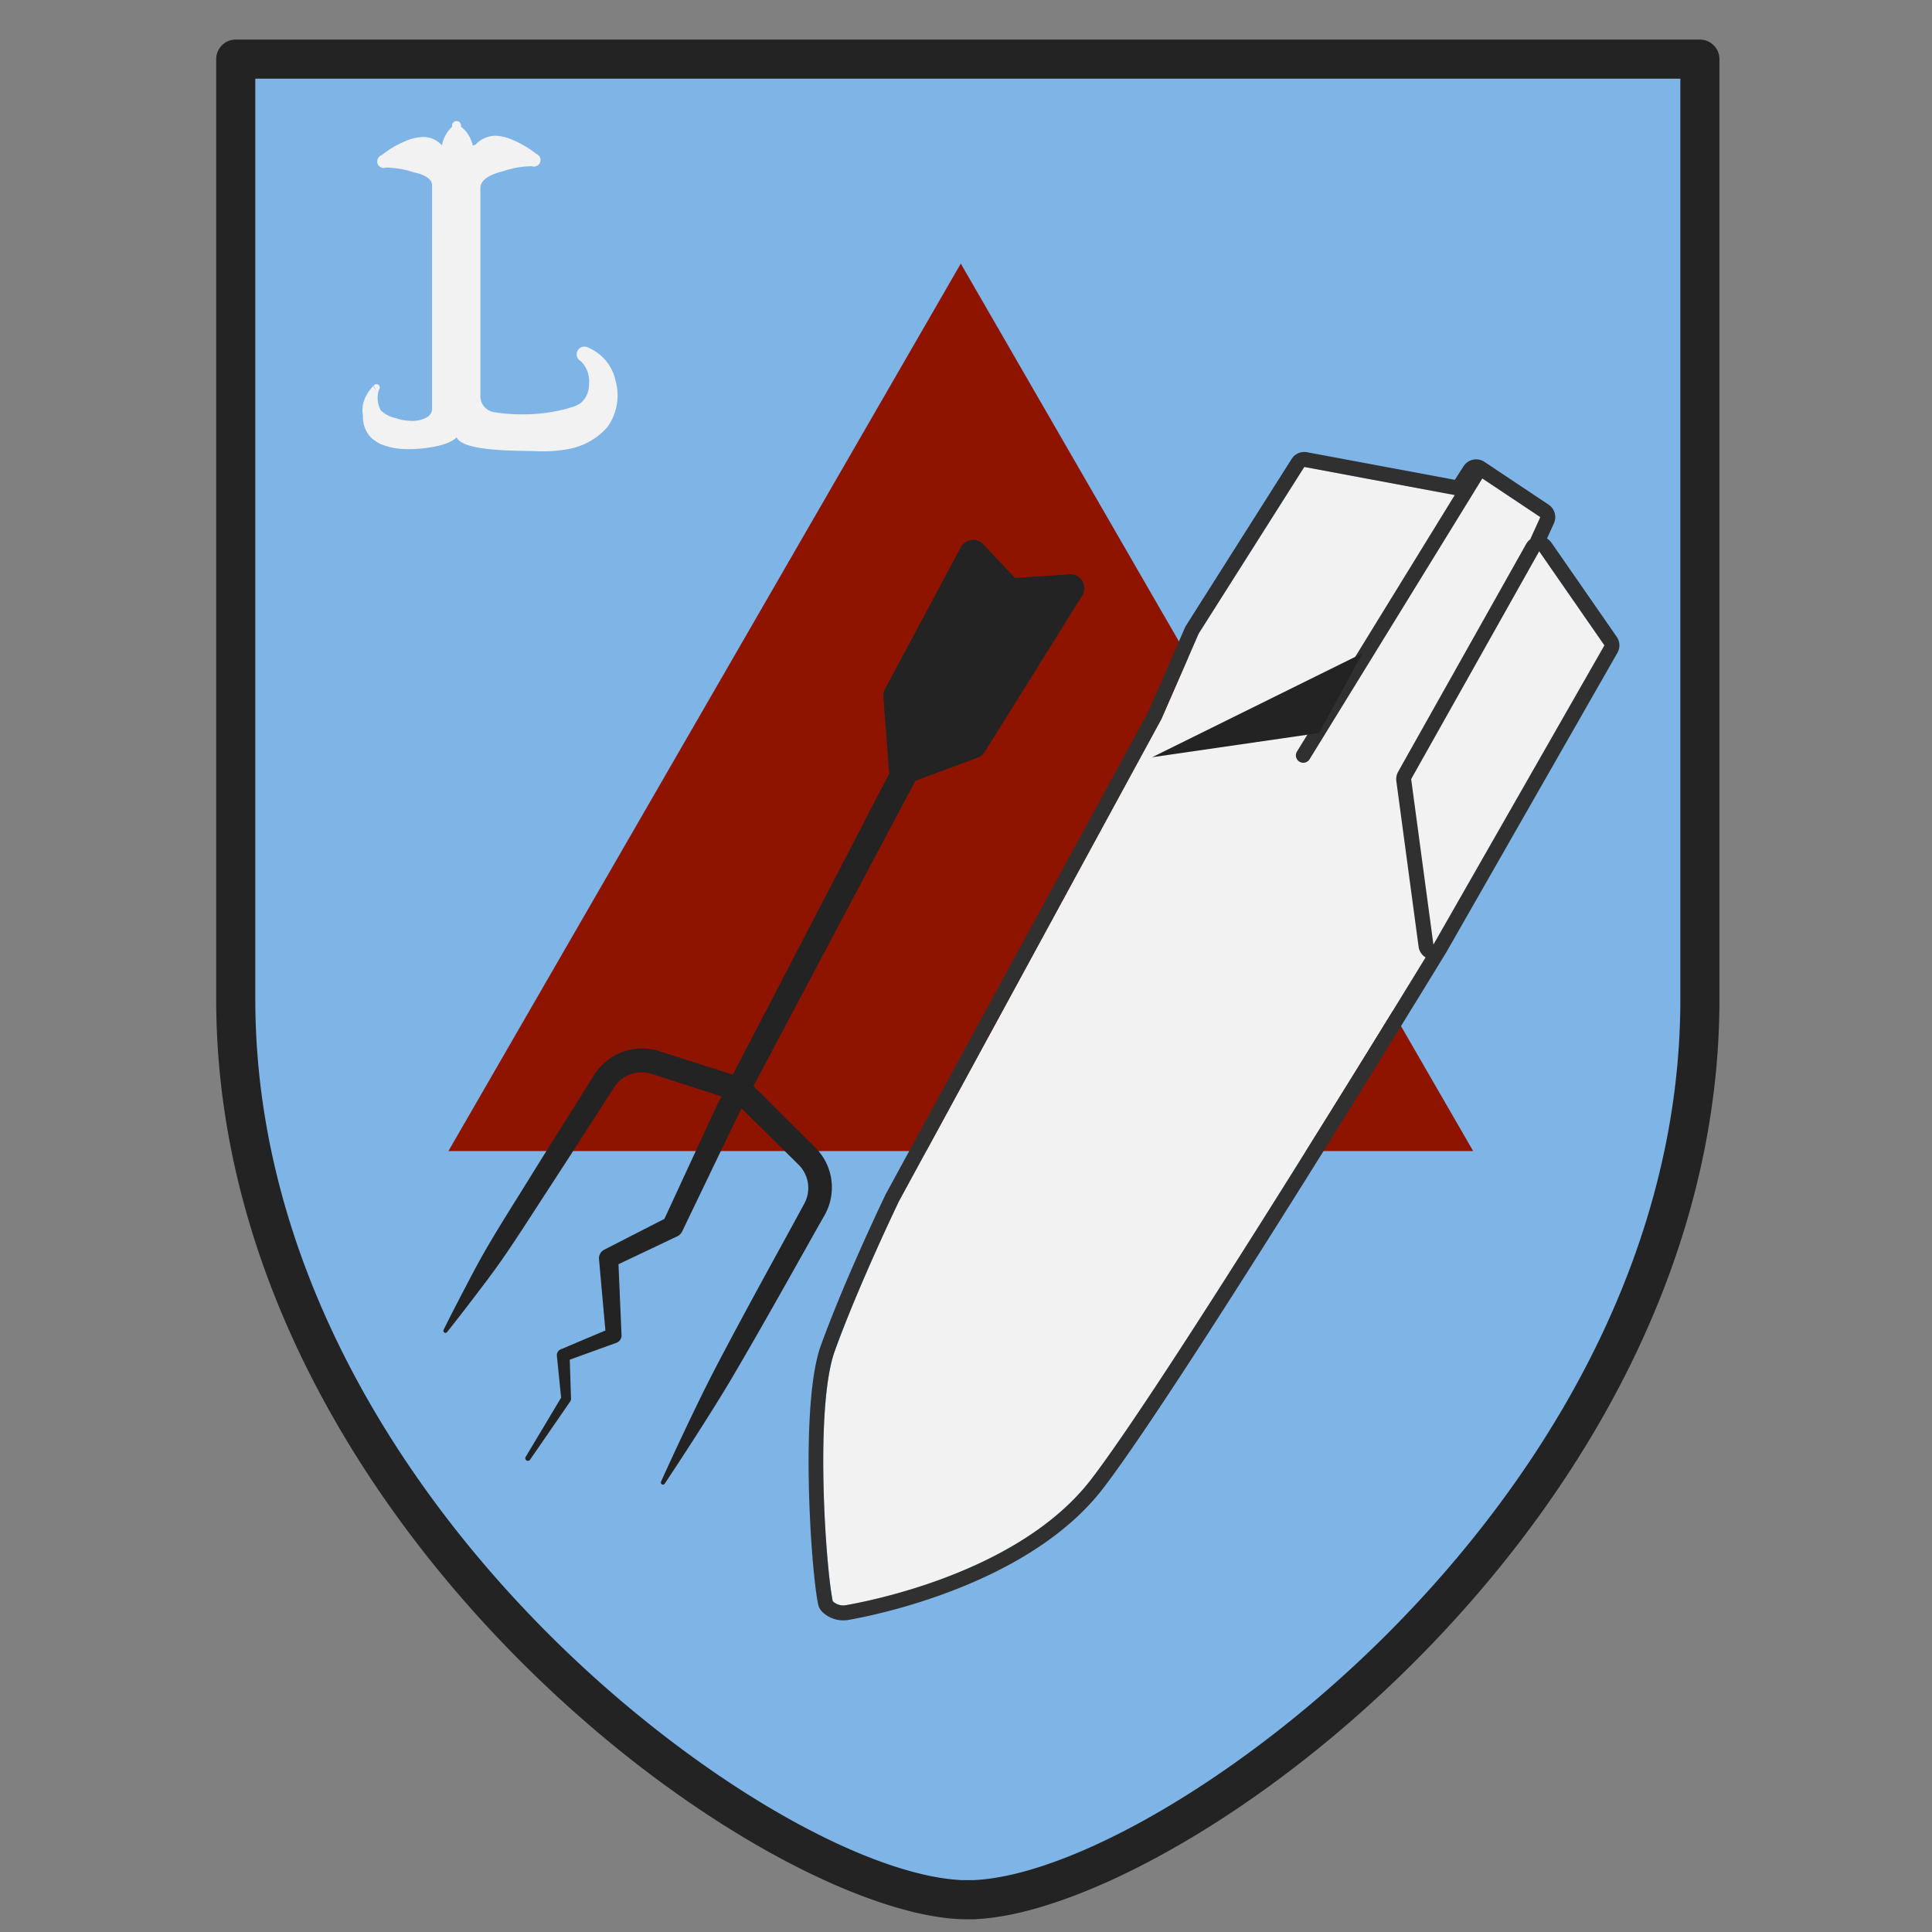 <svg id="Layer_1" data-name="Layer 1" xmlns="http://www.w3.org/2000/svg" width="150" height="150" viewBox="0 0 150 150">
  <rect x="0" y="0" width="150" height="150" fill="#808080" stroke="none"/>
  <defs>
    <style>
      .cls-1 {
        fill: none;
      }

      .cls-2 {
        fill: #7fb4e7;
      }

      .cls-2, .cls-3, .cls-4, .cls-5, .cls-6 {
        fill-rule: evenodd;
      }

      .cls-3, .cls-7 {
        fill: #232323;
      }

      .cls-4 {
        fill: #f2f2f2;
      }

      .cls-5 {
        fill: #8e1400;
      }

      .cls-6 {
        fill: #303030;
      }
    </style>
  </defs>
  <rect class="cls-1" x="-0.88" y="0.957" width="151.761" height="151.761"/>
  <path class="cls-2" d="M73.108,4.591H131.964V77.579c0,39.32-40.631,69.098-56.2,69.902a2.506,2.506,0,0,1-.282.017h-.697a2.041,2.041,0,0,1-.266-.017c-15.585-.803-56.217-30.581-56.217-69.902V4.591H73.108Z"/>
  <path class="cls-3" d="M75.901,148.991l-.014.003c6.422-.346,17.015-5.372,27.363-13.973,15.373-12.777,30.247-33.371,30.247-57.441V4.591A1.518,1.518,0,0,0,131.98,3.073H18.304a1.518,1.518,0,0,0-1.518,1.518V77.581c0,24.069,14.873,44.663,30.246,57.441,10.346,8.6,20.937,13.625,27.37,13.974.199.018.971.024,1.319.012C75.791,149.004,75.852,148.998,75.901,148.991ZM130.462,6.108V77.581c0,23.115-14.388,42.836-29.151,55.106-9.649,8.019-19.438,12.891-25.483,13.271l-.223.014-1.036-.002-.009-.005-.125-.008c-6.046-.39-15.825-5.259-25.462-13.27-14.764-12.27-29.151-31.991-29.151-55.106V6.108Z"/>
  <path class="cls-4" d="M33.546,14.405c.017-.526-.631-.868-1.427-1.026a7.01,7.01,0,0,0-2.158-.367.508.508,0,0,1-.647-.309.522.522,0,0,1,.315-.651,7.564,7.564,0,0,1,2.274-1.258,3.914,3.914,0,0,1,.73-.143,1.936,1.936,0,0,1,1.676.637,2.722,2.722,0,0,1,.797-1.457.35.35,0,1,1,.681,0,2.507,2.507,0,0,1,.913,1.467.738.738,0,0,0,.232-.08,2.127,2.127,0,0,1,1.676-.674,3.917,3.917,0,0,1,.73.143,7.635,7.635,0,0,1,2.291,1.258.51.51,0,0,1-.349.959A7.1,7.1,0,0,0,39.123,13.273c-.348.098-1.743.4-1.826,1.265V30.762a1.257,1.257,0,0,0,1.062,1.24c.315.05.631.088.946.118a14.791,14.791,0,0,0,2.008.03,12.437,12.437,0,0,0,1.892-.236,8.007,8.007,0,0,0,1.112-.279,2.206,2.206,0,0,0,.78-.354,1.855,1.855,0,0,0,.631-1.426,2.182,2.182,0,0,0-.631-1.811.599.599,0,1,1,.548-1.066,3.602,3.602,0,0,1,2.141,2.564,4.202,4.202,0,0,1-.631,3.62,5.289,5.289,0,0,1-2.838,1.666,10.846,10.846,0,0,1-2.822.194c-1.56-.035-5.577.013-6.041-1.067-.664.704-2.838.979-4.166.906a5.221,5.221,0,0,1-1.776-.4,4.466,4.466,0,0,1-.647-.428,2.27,2.27,0,0,1-.681-1.748,2.284,2.284,0,0,1,.149-1.356,3.11,3.11,0,0,1,.598-.901.358.358,0,0,1,.05-.05c-.05-.081-.066-.118.017-.028.017.007,0,.017-.017.028.083.131.249.375.249.375l-.216-.415a.264.264,0,0,1,.365-.06.25.25,0,0,1,.05.367,2.014,2.014,0,0,0,.116,1.577c.05.1.166.156.266.247a2.413,2.413,0,0,0,.929.395,3.413,3.413,0,0,0,1.046.204,2.266,2.266,0,0,0,1.394-.294h0a.735.735,0,0,0,.365-.641Z"/>
  <polygon class="cls-5" points="74.595 20.466 34.814 89.368 114.375 89.368 74.595 20.466"/>
  <path class="cls-4" d="M111.291,73.343S90.894,106.799,84.734,114.837c-5.242,6.84-15.985,9.25-19.075,9.792a1.171,1.171,0,0,1-1.003-.313c-.551-2.617-1.417-15.069.161-19.438,1.855-5.136,4.98-11.619,4.98-11.619L90.172,55.818l2.894-6.629,8.199-12.937,12.243,2.289,1.103-1.714,4.979,3.32-.085,2.655,5.065,7.305Z"/>
  <path class="cls-6" d="M112.282,73.948l.017-.028,13.278-23.238a1.163,1.163,0,0,0-.054-1.238l-5.066-7.305a1.159,1.159,0,0,0-.348-.329l.537-1.182a1.162,1.162,0,0,0-.414-1.448l-4.979-3.32a1.161,1.161,0,0,0-1.622.338L112.953,37.255l-11.475-2.145a1.165,1.165,0,0,0-1.195.52l-8.199,12.937a1.172,1.172,0,0,0-.084.158l-2.873,6.582L68.775,92.704c-.009.017-.018.034-.026.052,0,0-3.154,6.544-5.025,11.728-1.63,4.511-.774,17.369-.205,20.072a1.169,1.169,0,0,0,.332.598,2.334,2.334,0,0,0,1.996.621l.012-.002c3.211-.563,14.349-3.12,19.798-10.23C91.832,107.486,112.282,73.948,112.282,73.948Zm6.523-32.075.784-1.726-4.501-3-13.412,21.801a.574.574,0,1,1-.978-.602l12.248-19.91-11.682-2.183-8.199,12.937-2.894,6.629L69.796,93.26s-3.125,6.483-4.98,11.619c-1.578,4.369-.712,16.82-.161,19.438a1.171,1.171,0,0,0,1.003.313c3.09-.541,13.833-2.951,19.075-9.792,5.529-7.215,22.525-34.903,25.951-40.503a1.163,1.163,0,0,1-.546-.837l-1.727-12.855a1.165,1.165,0,0,1,.139-.724l9.941-17.686A1.156,1.156,0,0,1,118.805,41.873Zm.699.929-9.941,17.686,1.728,12.855,13.278-23.237Z"/>
  <polygon class="cls-3" points="105.785 50.718 89.454 58.79 102.406 56.913 105.785 50.718"/>
  <path class="cls-7" d="M84.033,45.116a1.081,1.081,0,0,0-1-.524l-4.23.281-2.462-2.618a1.082,1.082,0,0,0-1.743.231L68.707,53.501a1.086,1.086,0,0,0-.125.593L69.022,59.905a1.047,1.047,0,0,0,.037.115l-2.006,3.86.006.006L56.895,83.434,51.168,81.606a4.373,4.373,0,0,0-5.025,1.835c-1.25,1.995-3.185,5.051-5.118,8.174-1.165,1.881-2.366,3.763-3.357,5.485-.638,1.109-1.172,2.148-1.639,3.039-.98,1.866-1.573,3.082-1.573,3.082a.163.163,0,1,0,.274.175s.849-1.053,2.123-2.732c.609-.802,1.324-1.728,2.057-2.775,1.14-1.628,2.332-3.515,3.541-5.367,2.008-3.077,3.954-6.126,5.229-8.104a2.536,2.536,0,0,1,2.921-1.039l5.414,1.747-.306.59-4.125,8.918L46.92,97.023a.746.746,0,0,0-.415.719l.498,5.556-3.455,1.46a.498.498,0,0,0-.313.496l.329,3.261-2.747,4.593a.202.202,0,0,0,.341.218l3.115-4.519a.373.373,0,0,0,.06-.231l-.096-3.011,3.634-1.315a.608.608,0,0,0,.384-.606l-.236-5.49,4.565-2.167a.837.837,0,0,0,.385-.391L57.337,86.512l.24-.453L61.993,90.419a2.546,2.546,0,0,1,.452,3.032c-1.595,2.953-4.52,8.198-6.921,12.806-.467.897-.902,1.772-1.306,2.604-1.709,3.518-2.891,6.164-2.891,6.164a.163.163,0,0,0,.285.159s1.618-2.404,3.698-5.717c.492-.783,1.005-1.616,1.519-2.487,2.638-4.476,5.539-9.734,7.2-12.649a4.37,4.37,0,0,0-.727-5.231l-4.803-4.779,12.57-23.701,4.843-1.799a1.092,1.092,0,0,0,.541-.441L84.023,46.245A1.081,1.081,0,0,0,84.033,45.116Z"/>
</svg>

